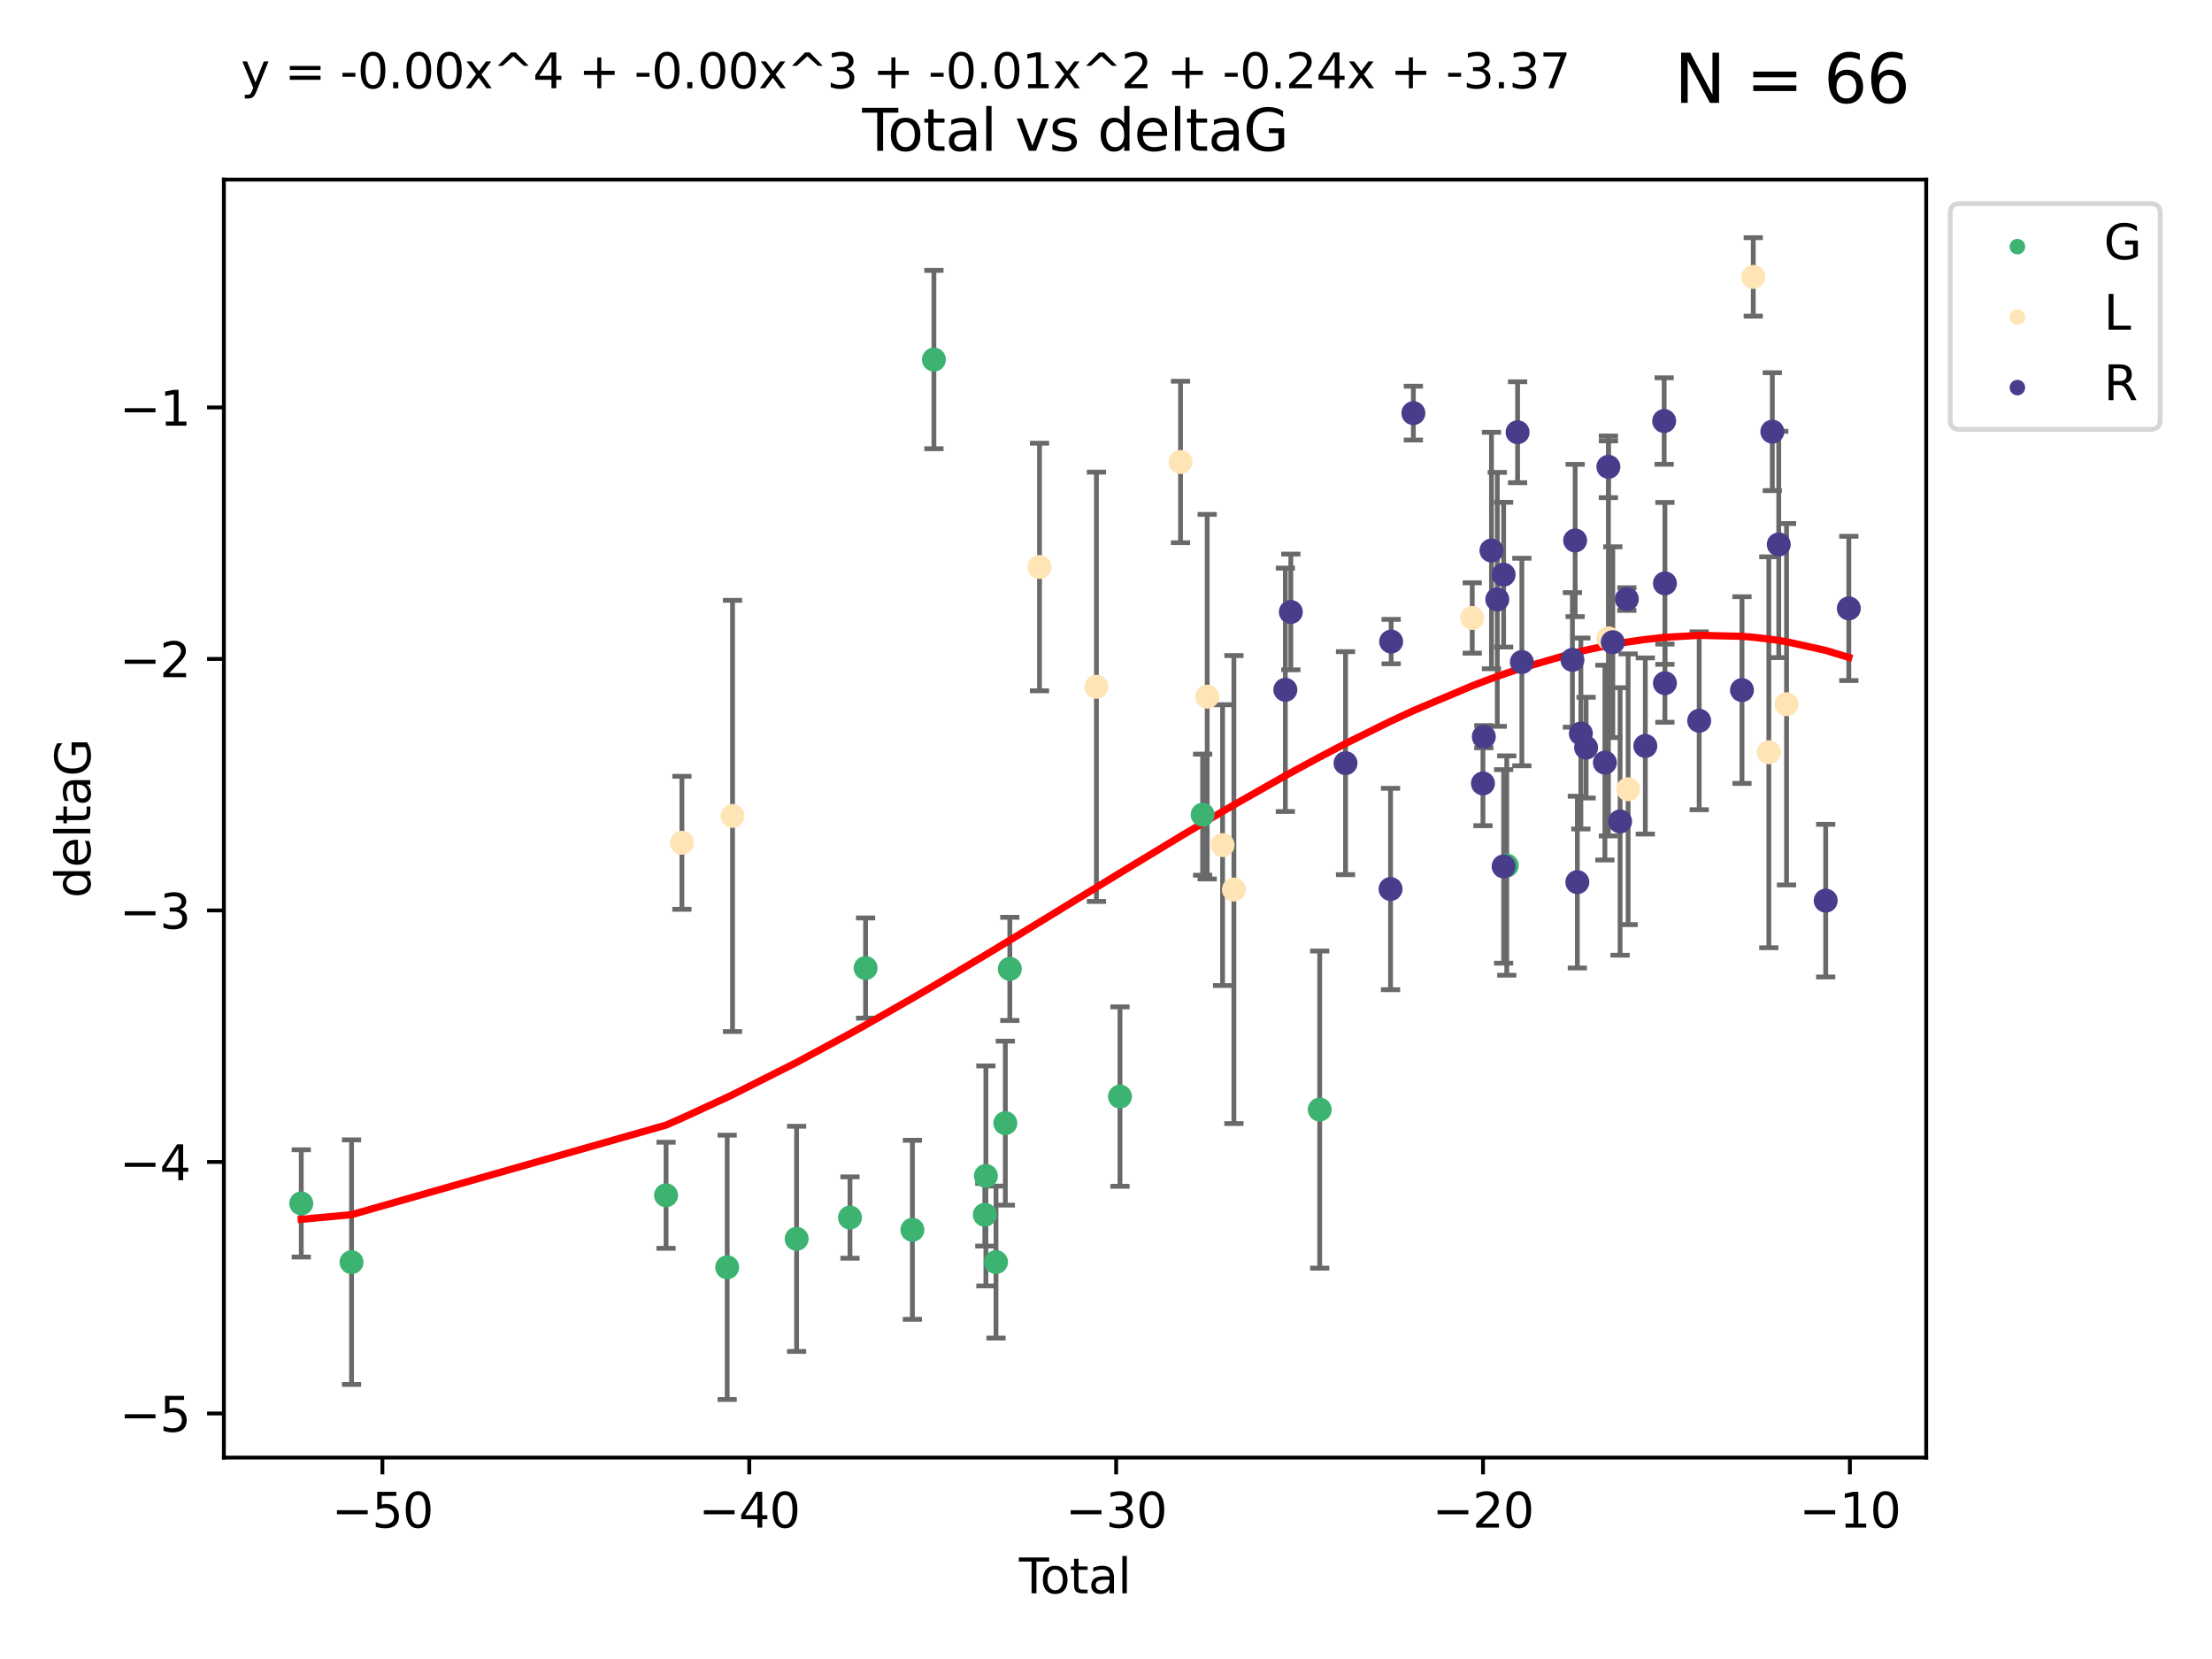 <?xml version="1.0" encoding="utf-8" standalone="no"?>
<!DOCTYPE svg PUBLIC "-//W3C//DTD SVG 1.1//EN"
  "http://www.w3.org/Graphics/SVG/1.1/DTD/svg11.dtd">
<svg xmlns:xlink="http://www.w3.org/1999/xlink" width="460.8pt" height="345.6pt" viewBox="0 0 460.8 345.6" xmlns="http://www.w3.org/2000/svg" version="1.1">
 <defs>
  <style type="text/css">*{stroke-linejoin: round; stroke-linecap: butt}</style>
 </defs>
 <g id="figure_1">
  <g id="patch_1">
   <path d="M 0 345.6 
L 460.8 345.6 
L 460.8 0 
L 0 0 
z
" style="fill: #ffffff"/>
  </g>
  <g id="axes_1">
   <g id="patch_2">
    <path d="M 46.64 303.64 
L 401.26 303.64 
L 401.26 37.411 
L 46.64 37.411 
z
" style="fill: #ffffff"/>
   </g>
   <g id="PathCollection_1">
    <defs>
     <path id="m5caa7f033c" d="M 0 1.118 
C 0.297 1.118 0.581 1 0.791 0.791 
C 1 0.581 1.118 0.297 1.118 0 
C 1.118 -0.297 1 -0.581 0.791 -0.791 
C 0.581 -1 0.297 -1.118 0 -1.118 
C -0.297 -1.118 -0.581 -1 -0.791 -0.791 
C -1 -0.581 -1.118 -0.297 -1.118 0 
C -1.118 0.297 -1 0.581 -0.791 0.791 
C -0.581 1 -0.297 1.118 0 1.118 
z
" style="stroke: #3cb371"/>
    </defs>
    <g clip-path="url(#pfd2dea5155)">
     <use xlink:href="#m5caa7f033c" x="62.759" y="250.694" style="fill: #3cb371; stroke: #3cb371"/>
     <use xlink:href="#m5caa7f033c" x="73.229" y="262.93" style="fill: #3cb371; stroke: #3cb371"/>
     <use xlink:href="#m5caa7f033c" x="138.751" y="248.997" style="fill: #3cb371; stroke: #3cb371"/>
     <use xlink:href="#m5caa7f033c" x="151.488" y="264.006" style="fill: #3cb371; stroke: #3cb371"/>
     <use xlink:href="#m5caa7f033c" x="165.949" y="258.074" style="fill: #3cb371; stroke: #3cb371"/>
     <use xlink:href="#m5caa7f033c" x="177.068" y="253.637" style="fill: #3cb371; stroke: #3cb371"/>
     <use xlink:href="#m5caa7f033c" x="180.319" y="201.658" style="fill: #3cb371; stroke: #3cb371"/>
     <use xlink:href="#m5caa7f033c" x="190.072" y="256.189" style="fill: #3cb371; stroke: #3cb371"/>
     <use xlink:href="#m5caa7f033c" x="194.551" y="74.901" style="fill: #3cb371; stroke: #3cb371"/>
     <use xlink:href="#m5caa7f033c" x="205.158" y="253.055" style="fill: #3cb371; stroke: #3cb371"/>
     <use xlink:href="#m5caa7f033c" x="205.379" y="244.969" style="fill: #3cb371; stroke: #3cb371"/>
     <use xlink:href="#m5caa7f033c" x="207.486" y="262.915" style="fill: #3cb371; stroke: #3cb371"/>
     <use xlink:href="#m5caa7f033c" x="209.431" y="233.968" style="fill: #3cb371; stroke: #3cb371"/>
     <use xlink:href="#m5caa7f033c" x="210.366" y="201.836" style="fill: #3cb371; stroke: #3cb371"/>
     <use xlink:href="#m5caa7f033c" x="233.313" y="228.439" style="fill: #3cb371; stroke: #3cb371"/>
     <use xlink:href="#m5caa7f033c" x="250.533" y="169.713" style="fill: #3cb371; stroke: #3cb371"/>
     <use xlink:href="#m5caa7f033c" x="274.921" y="231.145" style="fill: #3cb371; stroke: #3cb371"/>
     <use xlink:href="#m5caa7f033c" x="313.885" y="180.303" style="fill: #3cb371; stroke: #3cb371"/>
    </g>
   </g>
   <g id="PathCollection_2">
    <defs>
     <path id="m6276b80536" d="M 0 1.118 
C 0.297 1.118 0.581 1 0.791 0.791 
C 1 0.581 1.118 0.297 1.118 0 
C 1.118 -0.297 1 -0.581 0.791 -0.791 
C 0.581 -1 0.297 -1.118 0 -1.118 
C -0.297 -1.118 -0.581 -1 -0.791 -0.791 
C -1 -0.581 -1.118 -0.297 -1.118 0 
C -1.118 0.297 -1 0.581 -0.791 0.791 
C -0.581 1 -0.297 1.118 0 1.118 
z
" style="stroke: #ffe4b5"/>
    </defs>
    <g clip-path="url(#pfd2dea5155)">
     <use xlink:href="#m6276b80536" x="142.053" y="175.57" style="fill: #ffe4b5; stroke: #ffe4b5"/>
     <use xlink:href="#m6276b80536" x="152.601" y="169.975" style="fill: #ffe4b5; stroke: #ffe4b5"/>
     <use xlink:href="#m6276b80536" x="216.547" y="118.114" style="fill: #ffe4b5; stroke: #ffe4b5"/>
     <use xlink:href="#m6276b80536" x="228.408" y="143.071" style="fill: #ffe4b5; stroke: #ffe4b5"/>
     <use xlink:href="#m6276b80536" x="245.926" y="96.238" style="fill: #ffe4b5; stroke: #ffe4b5"/>
     <use xlink:href="#m6276b80536" x="251.481" y="145.132" style="fill: #ffe4b5; stroke: #ffe4b5"/>
     <use xlink:href="#m6276b80536" x="254.685" y="176.053" style="fill: #ffe4b5; stroke: #ffe4b5"/>
     <use xlink:href="#m6276b80536" x="257.046" y="185.314" style="fill: #ffe4b5; stroke: #ffe4b5"/>
     <use xlink:href="#m6276b80536" x="306.694" y="128.736" style="fill: #ffe4b5; stroke: #ffe4b5"/>
     <use xlink:href="#m6276b80536" x="335.064" y="132.989" style="fill: #ffe4b5; stroke: #ffe4b5"/>
     <use xlink:href="#m6276b80536" x="339.169" y="164.417" style="fill: #ffe4b5; stroke: #ffe4b5"/>
     <use xlink:href="#m6276b80536" x="365.235" y="57.685" style="fill: #ffe4b5; stroke: #ffe4b5"/>
     <use xlink:href="#m6276b80536" x="368.479" y="156.709" style="fill: #ffe4b5; stroke: #ffe4b5"/>
     <use xlink:href="#m6276b80536" x="372.171" y="146.704" style="fill: #ffe4b5; stroke: #ffe4b5"/>
    </g>
   </g>
   <g id="PathCollection_3">
    <defs>
     <path id="m878304f8cf" d="M 0 1.118 
C 0.297 1.118 0.581 1 0.791 0.791 
C 1 0.581 1.118 0.297 1.118 0 
C 1.118 -0.297 1 -0.581 0.791 -0.791 
C 0.581 -1 0.297 -1.118 0 -1.118 
C -0.297 -1.118 -0.581 -1 -0.791 -0.791 
C -1 -0.581 -1.118 -0.297 -1.118 0 
C -1.118 0.297 -1 0.581 -0.791 0.791 
C -0.581 1 -0.297 1.118 0 1.118 
z
" style="stroke: #483d8b"/>
    </defs>
    <g clip-path="url(#pfd2dea5155)">
     <use xlink:href="#m878304f8cf" x="267.762" y="143.699" style="fill: #483d8b; stroke: #483d8b"/>
     <use xlink:href="#m878304f8cf" x="268.902" y="127.483" style="fill: #483d8b; stroke: #483d8b"/>
     <use xlink:href="#m878304f8cf" x="280.299" y="158.979" style="fill: #483d8b; stroke: #483d8b"/>
     <use xlink:href="#m878304f8cf" x="289.677" y="185.193" style="fill: #483d8b; stroke: #483d8b"/>
     <use xlink:href="#m878304f8cf" x="289.803" y="133.656" style="fill: #483d8b; stroke: #483d8b"/>
     <use xlink:href="#m878304f8cf" x="294.431" y="86.058" style="fill: #483d8b; stroke: #483d8b"/>
     <use xlink:href="#m878304f8cf" x="308.924" y="163.201" style="fill: #483d8b; stroke: #483d8b"/>
     <use xlink:href="#m878304f8cf" x="309.106" y="153.462" style="fill: #483d8b; stroke: #483d8b"/>
     <use xlink:href="#m878304f8cf" x="310.7" y="114.683" style="fill: #483d8b; stroke: #483d8b"/>
     <use xlink:href="#m878304f8cf" x="311.914" y="124.86" style="fill: #483d8b; stroke: #483d8b"/>
     <use xlink:href="#m878304f8cf" x="313.232" y="119.716" style="fill: #483d8b; stroke: #483d8b"/>
     <use xlink:href="#m878304f8cf" x="313.234" y="180.487" style="fill: #483d8b; stroke: #483d8b"/>
     <use xlink:href="#m878304f8cf" x="316.142" y="90.044" style="fill: #483d8b; stroke: #483d8b"/>
     <use xlink:href="#m878304f8cf" x="317.033" y="137.913" style="fill: #483d8b; stroke: #483d8b"/>
     <use xlink:href="#m878304f8cf" x="327.563" y="137.465" style="fill: #483d8b; stroke: #483d8b"/>
     <use xlink:href="#m878304f8cf" x="328.133" y="112.59" style="fill: #483d8b; stroke: #483d8b"/>
     <use xlink:href="#m878304f8cf" x="328.59" y="183.764" style="fill: #483d8b; stroke: #483d8b"/>
     <use xlink:href="#m878304f8cf" x="329.324" y="152.804" style="fill: #483d8b; stroke: #483d8b"/>
     <use xlink:href="#m878304f8cf" x="330.41" y="155.744" style="fill: #483d8b; stroke: #483d8b"/>
     <use xlink:href="#m878304f8cf" x="334.329" y="158.866" style="fill: #483d8b; stroke: #483d8b"/>
     <use xlink:href="#m878304f8cf" x="335.056" y="97.249" style="fill: #483d8b; stroke: #483d8b"/>
     <use xlink:href="#m878304f8cf" x="335.973" y="133.784" style="fill: #483d8b; stroke: #483d8b"/>
     <use xlink:href="#m878304f8cf" x="337.495" y="171.123" style="fill: #483d8b; stroke: #483d8b"/>
     <use xlink:href="#m878304f8cf" x="338.902" y="124.794" style="fill: #483d8b; stroke: #483d8b"/>
     <use xlink:href="#m878304f8cf" x="342.752" y="155.401" style="fill: #483d8b; stroke: #483d8b"/>
     <use xlink:href="#m878304f8cf" x="346.676" y="87.707" style="fill: #483d8b; stroke: #483d8b"/>
     <use xlink:href="#m878304f8cf" x="346.831" y="142.319" style="fill: #483d8b; stroke: #483d8b"/>
     <use xlink:href="#m878304f8cf" x="346.832" y="121.532" style="fill: #483d8b; stroke: #483d8b"/>
     <use xlink:href="#m878304f8cf" x="353.973" y="150.149" style="fill: #483d8b; stroke: #483d8b"/>
     <use xlink:href="#m878304f8cf" x="362.888" y="143.755" style="fill: #483d8b; stroke: #483d8b"/>
     <use xlink:href="#m878304f8cf" x="369.207" y="89.923" style="fill: #483d8b; stroke: #483d8b"/>
     <use xlink:href="#m878304f8cf" x="370.548" y="113.422" style="fill: #483d8b; stroke: #483d8b"/>
     <use xlink:href="#m878304f8cf" x="380.327" y="187.62" style="fill: #483d8b; stroke: #483d8b"/>
     <use xlink:href="#m878304f8cf" x="385.141" y="126.741" style="fill: #483d8b; stroke: #483d8b"/>
    </g>
   </g>
   <g id="matplotlib.axis_1">
    <g id="xtick_1">
     <g id="line2d_1">
      <defs>
       <path id="mab4807052b" d="M 0 0 
L 0 3.5 
" style="stroke: #000000; stroke-width: 0.8"/>
      </defs>
      <g>
       <use xlink:href="#mab4807052b" x="79.661" y="303.64" style="stroke: #000000; stroke-width: 0.8"/>
      </g>
     </g>
     <g id="text_1">
      <!-- −50 -->
      <g transform="translate(69.108 318.238)scale(0.1 -0.1)">
       <defs>
        <path id="DejaVuSans-2212" d="M 678 2272 
L 4684 2272 
L 4684 1741 
L 678 1741 
L 678 2272 
z
" transform="scale(0.016)"/>
        <path id="DejaVuSans-35" d="M 691 4666 
L 3169 4666 
L 3169 4134 
L 1269 4134 
L 1269 2991 
Q 1406 3038 1543 3061 
Q 1681 3084 1819 3084 
Q 2600 3084 3056 2656 
Q 3513 2228 3513 1497 
Q 3513 744 3044 326 
Q 2575 -91 1722 -91 
Q 1428 -91 1123 -41 
Q 819 9 494 109 
L 494 744 
Q 775 591 1075 516 
Q 1375 441 1709 441 
Q 2250 441 2565 725 
Q 2881 1009 2881 1497 
Q 2881 1984 2565 2268 
Q 2250 2553 1709 2553 
Q 1456 2553 1204 2497 
Q 953 2441 691 2322 
L 691 4666 
z
" transform="scale(0.016)"/>
        <path id="DejaVuSans-30" d="M 2034 4250 
Q 1547 4250 1301 3770 
Q 1056 3291 1056 2328 
Q 1056 1369 1301 889 
Q 1547 409 2034 409 
Q 2525 409 2770 889 
Q 3016 1369 3016 2328 
Q 3016 3291 2770 3770 
Q 2525 4250 2034 4250 
z
M 2034 4750 
Q 2819 4750 3233 4129 
Q 3647 3509 3647 2328 
Q 3647 1150 3233 529 
Q 2819 -91 2034 -91 
Q 1250 -91 836 529 
Q 422 1150 422 2328 
Q 422 3509 836 4129 
Q 1250 4750 2034 4750 
z
" transform="scale(0.016)"/>
       </defs>
       <use xlink:href="#DejaVuSans-2212"/>
       <use xlink:href="#DejaVuSans-35" x="83.789"/>
       <use xlink:href="#DejaVuSans-30" x="147.412"/>
      </g>
     </g>
    </g>
    <g id="xtick_2">
     <g id="line2d_2">
      <g>
       <use xlink:href="#mab4807052b" x="156.087" y="303.64" style="stroke: #000000; stroke-width: 0.8"/>
      </g>
     </g>
     <g id="text_2">
      <!-- −40 -->
      <g transform="translate(145.535 318.238)scale(0.1 -0.1)">
       <defs>
        <path id="DejaVuSans-34" d="M 2419 4116 
L 825 1625 
L 2419 1625 
L 2419 4116 
z
M 2253 4666 
L 3047 4666 
L 3047 1625 
L 3713 1625 
L 3713 1100 
L 3047 1100 
L 3047 0 
L 2419 0 
L 2419 1100 
L 313 1100 
L 313 1709 
L 2253 4666 
z
" transform="scale(0.016)"/>
       </defs>
       <use xlink:href="#DejaVuSans-2212"/>
       <use xlink:href="#DejaVuSans-34" x="83.789"/>
       <use xlink:href="#DejaVuSans-30" x="147.412"/>
      </g>
     </g>
    </g>
    <g id="xtick_3">
     <g id="line2d_3">
      <g>
       <use xlink:href="#mab4807052b" x="232.514" y="303.64" style="stroke: #000000; stroke-width: 0.8"/>
      </g>
     </g>
     <g id="text_3">
      <!-- −30 -->
      <g transform="translate(221.962 318.238)scale(0.1 -0.1)">
       <defs>
        <path id="DejaVuSans-33" d="M 2597 2516 
Q 3050 2419 3304 2112 
Q 3559 1806 3559 1356 
Q 3559 666 3084 287 
Q 2609 -91 1734 -91 
Q 1441 -91 1130 -33 
Q 819 25 488 141 
L 488 750 
Q 750 597 1062 519 
Q 1375 441 1716 441 
Q 2309 441 2620 675 
Q 2931 909 2931 1356 
Q 2931 1769 2642 2001 
Q 2353 2234 1838 2234 
L 1294 2234 
L 1294 2753 
L 1863 2753 
Q 2328 2753 2575 2939 
Q 2822 3125 2822 3475 
Q 2822 3834 2567 4026 
Q 2313 4219 1838 4219 
Q 1578 4219 1281 4162 
Q 984 4106 628 3988 
L 628 4550 
Q 988 4650 1302 4700 
Q 1616 4750 1894 4750 
Q 2613 4750 3031 4423 
Q 3450 4097 3450 3541 
Q 3450 3153 3228 2886 
Q 3006 2619 2597 2516 
z
" transform="scale(0.016)"/>
       </defs>
       <use xlink:href="#DejaVuSans-2212"/>
       <use xlink:href="#DejaVuSans-33" x="83.789"/>
       <use xlink:href="#DejaVuSans-30" x="147.412"/>
      </g>
     </g>
    </g>
    <g id="xtick_4">
     <g id="line2d_4">
      <g>
       <use xlink:href="#mab4807052b" x="308.941" y="303.64" style="stroke: #000000; stroke-width: 0.8"/>
      </g>
     </g>
     <g id="text_4">
      <!-- −20 -->
      <g transform="translate(298.388 318.238)scale(0.1 -0.1)">
       <defs>
        <path id="DejaVuSans-32" d="M 1228 531 
L 3431 531 
L 3431 0 
L 469 0 
L 469 531 
Q 828 903 1448 1529 
Q 2069 2156 2228 2338 
Q 2531 2678 2651 2914 
Q 2772 3150 2772 3378 
Q 2772 3750 2511 3984 
Q 2250 4219 1831 4219 
Q 1534 4219 1204 4116 
Q 875 4013 500 3803 
L 500 4441 
Q 881 4594 1212 4672 
Q 1544 4750 1819 4750 
Q 2544 4750 2975 4387 
Q 3406 4025 3406 3419 
Q 3406 3131 3298 2873 
Q 3191 2616 2906 2266 
Q 2828 2175 2409 1742 
Q 1991 1309 1228 531 
z
" transform="scale(0.016)"/>
       </defs>
       <use xlink:href="#DejaVuSans-2212"/>
       <use xlink:href="#DejaVuSans-32" x="83.789"/>
       <use xlink:href="#DejaVuSans-30" x="147.412"/>
      </g>
     </g>
    </g>
    <g id="xtick_5">
     <g id="line2d_5">
      <g>
       <use xlink:href="#mab4807052b" x="385.367" y="303.64" style="stroke: #000000; stroke-width: 0.8"/>
      </g>
     </g>
     <g id="text_5">
      <!-- −10 -->
      <g transform="translate(374.815 318.238)scale(0.1 -0.1)">
       <defs>
        <path id="DejaVuSans-31" d="M 794 531 
L 1825 531 
L 1825 4091 
L 703 3866 
L 703 4441 
L 1819 4666 
L 2450 4666 
L 2450 531 
L 3481 531 
L 3481 0 
L 794 0 
L 794 531 
z
" transform="scale(0.016)"/>
       </defs>
       <use xlink:href="#DejaVuSans-2212"/>
       <use xlink:href="#DejaVuSans-31" x="83.789"/>
       <use xlink:href="#DejaVuSans-30" x="147.412"/>
      </g>
     </g>
    </g>
    <g id="text_6">
     <!-- Total -->
     <g transform="translate(212.273 331.917)scale(0.1 -0.1)">
      <defs>
       <path id="DejaVuSans-54" d="M -19 4666 
L 3928 4666 
L 3928 4134 
L 2272 4134 
L 2272 0 
L 1638 0 
L 1638 4134 
L -19 4134 
L -19 4666 
z
" transform="scale(0.016)"/>
       <path id="DejaVuSans-6f" d="M 1959 3097 
Q 1497 3097 1228 2736 
Q 959 2375 959 1747 
Q 959 1119 1226 758 
Q 1494 397 1959 397 
Q 2419 397 2687 759 
Q 2956 1122 2956 1747 
Q 2956 2369 2687 2733 
Q 2419 3097 1959 3097 
z
M 1959 3584 
Q 2709 3584 3137 3096 
Q 3566 2609 3566 1747 
Q 3566 888 3137 398 
Q 2709 -91 1959 -91 
Q 1206 -91 779 398 
Q 353 888 353 1747 
Q 353 2609 779 3096 
Q 1206 3584 1959 3584 
z
" transform="scale(0.016)"/>
       <path id="DejaVuSans-74" d="M 1172 4494 
L 1172 3500 
L 2356 3500 
L 2356 3053 
L 1172 3053 
L 1172 1153 
Q 1172 725 1289 603 
Q 1406 481 1766 481 
L 2356 481 
L 2356 0 
L 1766 0 
Q 1100 0 847 248 
Q 594 497 594 1153 
L 594 3053 
L 172 3053 
L 172 3500 
L 594 3500 
L 594 4494 
L 1172 4494 
z
" transform="scale(0.016)"/>
       <path id="DejaVuSans-61" d="M 2194 1759 
Q 1497 1759 1228 1600 
Q 959 1441 959 1056 
Q 959 750 1161 570 
Q 1363 391 1709 391 
Q 2188 391 2477 730 
Q 2766 1069 2766 1631 
L 2766 1759 
L 2194 1759 
z
M 3341 1997 
L 3341 0 
L 2766 0 
L 2766 531 
Q 2569 213 2275 61 
Q 1981 -91 1556 -91 
Q 1019 -91 701 211 
Q 384 513 384 1019 
Q 384 1609 779 1909 
Q 1175 2209 1959 2209 
L 2766 2209 
L 2766 2266 
Q 2766 2663 2505 2880 
Q 2244 3097 1772 3097 
Q 1472 3097 1187 3025 
Q 903 2953 641 2809 
L 641 3341 
Q 956 3463 1253 3523 
Q 1550 3584 1831 3584 
Q 2591 3584 2966 3190 
Q 3341 2797 3341 1997 
z
" transform="scale(0.016)"/>
       <path id="DejaVuSans-6c" d="M 603 4863 
L 1178 4863 
L 1178 0 
L 603 0 
L 603 4863 
z
" transform="scale(0.016)"/>
      </defs>
      <use xlink:href="#DejaVuSans-54"/>
      <use xlink:href="#DejaVuSans-6f" x="44.084"/>
      <use xlink:href="#DejaVuSans-74" x="105.266"/>
      <use xlink:href="#DejaVuSans-61" x="144.475"/>
      <use xlink:href="#DejaVuSans-6c" x="205.754"/>
     </g>
    </g>
   </g>
   <g id="matplotlib.axis_2">
    <g id="ytick_1">
     <g id="line2d_6">
      <defs>
       <path id="m527dc06897" d="M 0 0 
L -3.5 0 
" style="stroke: #000000; stroke-width: 0.8"/>
      </defs>
      <g>
       <use xlink:href="#m527dc06897" x="46.64" y="294.452" style="stroke: #000000; stroke-width: 0.8"/>
      </g>
     </g>
     <g id="text_7">
      <!-- −5 -->
      <g transform="translate(24.898 298.251)scale(0.1 -0.1)">
       <use xlink:href="#DejaVuSans-2212"/>
       <use xlink:href="#DejaVuSans-35" x="83.789"/>
      </g>
     </g>
    </g>
    <g id="ytick_2">
     <g id="line2d_7">
      <g>
       <use xlink:href="#m527dc06897" x="46.64" y="242.057" style="stroke: #000000; stroke-width: 0.8"/>
      </g>
     </g>
     <g id="text_8">
      <!-- −4 -->
      <g transform="translate(24.898 245.857)scale(0.1 -0.1)">
       <use xlink:href="#DejaVuSans-2212"/>
       <use xlink:href="#DejaVuSans-34" x="83.789"/>
      </g>
     </g>
    </g>
    <g id="ytick_3">
     <g id="line2d_8">
      <g>
       <use xlink:href="#m527dc06897" x="46.64" y="189.663" style="stroke: #000000; stroke-width: 0.8"/>
      </g>
     </g>
     <g id="text_9">
      <!-- −3 -->
      <g transform="translate(24.898 193.462)scale(0.1 -0.1)">
       <use xlink:href="#DejaVuSans-2212"/>
       <use xlink:href="#DejaVuSans-33" x="83.789"/>
      </g>
     </g>
    </g>
    <g id="ytick_4">
     <g id="line2d_9">
      <g>
       <use xlink:href="#m527dc06897" x="46.64" y="137.269" style="stroke: #000000; stroke-width: 0.8"/>
      </g>
     </g>
     <g id="text_10">
      <!-- −2 -->
      <g transform="translate(24.898 141.068)scale(0.1 -0.1)">
       <use xlink:href="#DejaVuSans-2212"/>
       <use xlink:href="#DejaVuSans-32" x="83.789"/>
      </g>
     </g>
    </g>
    <g id="ytick_5">
     <g id="line2d_10">
      <g>
       <use xlink:href="#m527dc06897" x="46.64" y="84.875" style="stroke: #000000; stroke-width: 0.8"/>
      </g>
     </g>
     <g id="text_11">
      <!-- −1 -->
      <g transform="translate(24.898 88.674)scale(0.1 -0.1)">
       <use xlink:href="#DejaVuSans-2212"/>
       <use xlink:href="#DejaVuSans-31" x="83.789"/>
      </g>
     </g>
    </g>
    <g id="text_12">
     <!-- deltaG -->
     <g transform="translate(18.818 187.064)rotate(-90)scale(0.1 -0.1)">
      <defs>
       <path id="DejaVuSans-64" d="M 2906 2969 
L 2906 4863 
L 3481 4863 
L 3481 0 
L 2906 0 
L 2906 525 
Q 2725 213 2448 61 
Q 2172 -91 1784 -91 
Q 1150 -91 751 415 
Q 353 922 353 1747 
Q 353 2572 751 3078 
Q 1150 3584 1784 3584 
Q 2172 3584 2448 3432 
Q 2725 3281 2906 2969 
z
M 947 1747 
Q 947 1113 1208 752 
Q 1469 391 1925 391 
Q 2381 391 2643 752 
Q 2906 1113 2906 1747 
Q 2906 2381 2643 2742 
Q 2381 3103 1925 3103 
Q 1469 3103 1208 2742 
Q 947 2381 947 1747 
z
" transform="scale(0.016)"/>
       <path id="DejaVuSans-65" d="M 3597 1894 
L 3597 1613 
L 953 1613 
Q 991 1019 1311 708 
Q 1631 397 2203 397 
Q 2534 397 2845 478 
Q 3156 559 3463 722 
L 3463 178 
Q 3153 47 2828 -22 
Q 2503 -91 2169 -91 
Q 1331 -91 842 396 
Q 353 884 353 1716 
Q 353 2575 817 3079 
Q 1281 3584 2069 3584 
Q 2775 3584 3186 3129 
Q 3597 2675 3597 1894 
z
M 3022 2063 
Q 3016 2534 2758 2815 
Q 2500 3097 2075 3097 
Q 1594 3097 1305 2825 
Q 1016 2553 972 2059 
L 3022 2063 
z
" transform="scale(0.016)"/>
       <path id="DejaVuSans-47" d="M 3809 666 
L 3809 1919 
L 2778 1919 
L 2778 2438 
L 4434 2438 
L 4434 434 
Q 4069 175 3628 42 
Q 3188 -91 2688 -91 
Q 1594 -91 976 548 
Q 359 1188 359 2328 
Q 359 3472 976 4111 
Q 1594 4750 2688 4750 
Q 3144 4750 3555 4637 
Q 3966 4525 4313 4306 
L 4313 3634 
Q 3963 3931 3569 4081 
Q 3175 4231 2741 4231 
Q 1884 4231 1454 3753 
Q 1025 3275 1025 2328 
Q 1025 1384 1454 906 
Q 1884 428 2741 428 
Q 3075 428 3337 486 
Q 3600 544 3809 666 
z
" transform="scale(0.016)"/>
      </defs>
      <use xlink:href="#DejaVuSans-64"/>
      <use xlink:href="#DejaVuSans-65" x="63.477"/>
      <use xlink:href="#DejaVuSans-6c" x="125"/>
      <use xlink:href="#DejaVuSans-74" x="152.783"/>
      <use xlink:href="#DejaVuSans-61" x="191.992"/>
      <use xlink:href="#DejaVuSans-47" x="253.271"/>
     </g>
    </g>
   </g>
   <g id="LineCollection_1">
    <path d="M 62.759 261.865 
L 62.759 239.523 
" clip-path="url(#pfd2dea5155)" style="fill: none; stroke: #696969"/>
    <path d="M 73.229 288.405 
L 73.229 237.455 
" clip-path="url(#pfd2dea5155)" style="fill: none; stroke: #696969"/>
    <path d="M 138.751 260.044 
L 138.751 237.949 
" clip-path="url(#pfd2dea5155)" style="fill: none; stroke: #696969"/>
    <path d="M 151.488 291.539 
L 151.488 236.473 
" clip-path="url(#pfd2dea5155)" style="fill: none; stroke: #696969"/>
    <path d="M 165.949 281.527 
L 165.949 234.621 
" clip-path="url(#pfd2dea5155)" style="fill: none; stroke: #696969"/>
    <path d="M 177.068 262.109 
L 177.068 245.165 
" clip-path="url(#pfd2dea5155)" style="fill: none; stroke: #696969"/>
    <path d="M 180.319 212.091 
L 180.319 191.226 
" clip-path="url(#pfd2dea5155)" style="fill: none; stroke: #696969"/>
    <path d="M 190.072 274.839 
L 190.072 237.54 
" clip-path="url(#pfd2dea5155)" style="fill: none; stroke: #696969"/>
    <path d="M 194.551 93.475 
L 194.551 56.326 
" clip-path="url(#pfd2dea5155)" style="fill: none; stroke: #696969"/>
    <path d="M 205.158 259.579 
L 205.158 246.532 
" clip-path="url(#pfd2dea5155)" style="fill: none; stroke: #696969"/>
    <path d="M 205.379 267.888 
L 205.379 222.051 
" clip-path="url(#pfd2dea5155)" style="fill: none; stroke: #696969"/>
    <path d="M 207.486 278.743 
L 207.486 247.087 
" clip-path="url(#pfd2dea5155)" style="fill: none; stroke: #696969"/>
    <path d="M 209.431 251.046 
L 209.431 216.89 
" clip-path="url(#pfd2dea5155)" style="fill: none; stroke: #696969"/>
    <path d="M 210.366 212.583 
L 210.366 191.089 
" clip-path="url(#pfd2dea5155)" style="fill: none; stroke: #696969"/>
    <path d="M 233.313 247.124 
L 233.313 209.753 
" clip-path="url(#pfd2dea5155)" style="fill: none; stroke: #696969"/>
    <path d="M 250.533 182.324 
L 250.533 157.102 
" clip-path="url(#pfd2dea5155)" style="fill: none; stroke: #696969"/>
    <path d="M 274.921 264.181 
L 274.921 198.11 
" clip-path="url(#pfd2dea5155)" style="fill: none; stroke: #696969"/>
    <path d="M 313.885 203.148 
L 313.885 157.457 
" clip-path="url(#pfd2dea5155)" style="fill: none; stroke: #696969"/>
   </g>
   <g id="line2d_11">
    <defs>
     <path id="meae2da5f35" d="M 2 0 
L -2 -0 
" style="stroke: #696969"/>
    </defs>
    <g clip-path="url(#pfd2dea5155)">
     <use xlink:href="#meae2da5f35" x="62.759" y="261.865" style="fill: #696969; stroke: #696969"/>
     <use xlink:href="#meae2da5f35" x="73.229" y="288.405" style="fill: #696969; stroke: #696969"/>
     <use xlink:href="#meae2da5f35" x="138.751" y="260.044" style="fill: #696969; stroke: #696969"/>
     <use xlink:href="#meae2da5f35" x="151.488" y="291.539" style="fill: #696969; stroke: #696969"/>
     <use xlink:href="#meae2da5f35" x="165.949" y="281.527" style="fill: #696969; stroke: #696969"/>
     <use xlink:href="#meae2da5f35" x="177.068" y="262.109" style="fill: #696969; stroke: #696969"/>
     <use xlink:href="#meae2da5f35" x="180.319" y="212.091" style="fill: #696969; stroke: #696969"/>
     <use xlink:href="#meae2da5f35" x="190.072" y="274.839" style="fill: #696969; stroke: #696969"/>
     <use xlink:href="#meae2da5f35" x="194.551" y="93.475" style="fill: #696969; stroke: #696969"/>
     <use xlink:href="#meae2da5f35" x="205.158" y="259.579" style="fill: #696969; stroke: #696969"/>
     <use xlink:href="#meae2da5f35" x="205.379" y="267.888" style="fill: #696969; stroke: #696969"/>
     <use xlink:href="#meae2da5f35" x="207.486" y="278.743" style="fill: #696969; stroke: #696969"/>
     <use xlink:href="#meae2da5f35" x="209.431" y="251.046" style="fill: #696969; stroke: #696969"/>
     <use xlink:href="#meae2da5f35" x="210.366" y="212.583" style="fill: #696969; stroke: #696969"/>
     <use xlink:href="#meae2da5f35" x="233.313" y="247.124" style="fill: #696969; stroke: #696969"/>
     <use xlink:href="#meae2da5f35" x="250.533" y="182.324" style="fill: #696969; stroke: #696969"/>
     <use xlink:href="#meae2da5f35" x="274.921" y="264.181" style="fill: #696969; stroke: #696969"/>
     <use xlink:href="#meae2da5f35" x="313.885" y="203.148" style="fill: #696969; stroke: #696969"/>
    </g>
   </g>
   <g id="line2d_12">
    <g clip-path="url(#pfd2dea5155)">
     <use xlink:href="#meae2da5f35" x="62.759" y="239.523" style="fill: #696969; stroke: #696969"/>
     <use xlink:href="#meae2da5f35" x="73.229" y="237.455" style="fill: #696969; stroke: #696969"/>
     <use xlink:href="#meae2da5f35" x="138.751" y="237.949" style="fill: #696969; stroke: #696969"/>
     <use xlink:href="#meae2da5f35" x="151.488" y="236.473" style="fill: #696969; stroke: #696969"/>
     <use xlink:href="#meae2da5f35" x="165.949" y="234.621" style="fill: #696969; stroke: #696969"/>
     <use xlink:href="#meae2da5f35" x="177.068" y="245.165" style="fill: #696969; stroke: #696969"/>
     <use xlink:href="#meae2da5f35" x="180.319" y="191.226" style="fill: #696969; stroke: #696969"/>
     <use xlink:href="#meae2da5f35" x="190.072" y="237.54" style="fill: #696969; stroke: #696969"/>
     <use xlink:href="#meae2da5f35" x="194.551" y="56.326" style="fill: #696969; stroke: #696969"/>
     <use xlink:href="#meae2da5f35" x="205.158" y="246.532" style="fill: #696969; stroke: #696969"/>
     <use xlink:href="#meae2da5f35" x="205.379" y="222.051" style="fill: #696969; stroke: #696969"/>
     <use xlink:href="#meae2da5f35" x="207.486" y="247.087" style="fill: #696969; stroke: #696969"/>
     <use xlink:href="#meae2da5f35" x="209.431" y="216.89" style="fill: #696969; stroke: #696969"/>
     <use xlink:href="#meae2da5f35" x="210.366" y="191.089" style="fill: #696969; stroke: #696969"/>
     <use xlink:href="#meae2da5f35" x="233.313" y="209.753" style="fill: #696969; stroke: #696969"/>
     <use xlink:href="#meae2da5f35" x="250.533" y="157.102" style="fill: #696969; stroke: #696969"/>
     <use xlink:href="#meae2da5f35" x="274.921" y="198.11" style="fill: #696969; stroke: #696969"/>
     <use xlink:href="#meae2da5f35" x="313.885" y="157.457" style="fill: #696969; stroke: #696969"/>
    </g>
   </g>
   <g id="LineCollection_2">
    <path d="M 142.053 189.421 
L 142.053 161.719 
" clip-path="url(#pfd2dea5155)" style="fill: none; stroke: #696969"/>
    <path d="M 152.601 214.886 
L 152.601 125.064 
" clip-path="url(#pfd2dea5155)" style="fill: none; stroke: #696969"/>
    <path d="M 216.547 143.905 
L 216.547 92.324 
" clip-path="url(#pfd2dea5155)" style="fill: none; stroke: #696969"/>
    <path d="M 228.408 187.786 
L 228.408 98.355 
" clip-path="url(#pfd2dea5155)" style="fill: none; stroke: #696969"/>
    <path d="M 245.926 113.054 
L 245.926 79.421 
" clip-path="url(#pfd2dea5155)" style="fill: none; stroke: #696969"/>
    <path d="M 251.481 183.102 
L 251.481 107.161 
" clip-path="url(#pfd2dea5155)" style="fill: none; stroke: #696969"/>
    <path d="M 254.685 205.301 
L 254.685 146.805 
" clip-path="url(#pfd2dea5155)" style="fill: none; stroke: #696969"/>
    <path d="M 257.046 234.06 
L 257.046 136.568 
" clip-path="url(#pfd2dea5155)" style="fill: none; stroke: #696969"/>
    <path d="M 306.694 136.064 
L 306.694 121.407 
" clip-path="url(#pfd2dea5155)" style="fill: none; stroke: #696969"/>
    <path d="M 335.064 174.133 
L 335.064 91.846 
" clip-path="url(#pfd2dea5155)" style="fill: none; stroke: #696969"/>
    <path d="M 339.169 192.614 
L 339.169 136.221 
" clip-path="url(#pfd2dea5155)" style="fill: none; stroke: #696969"/>
    <path d="M 365.235 65.858 
L 365.235 49.513 
" clip-path="url(#pfd2dea5155)" style="fill: none; stroke: #696969"/>
    <path d="M 368.479 197.425 
L 368.479 115.993 
" clip-path="url(#pfd2dea5155)" style="fill: none; stroke: #696969"/>
    <path d="M 372.171 184.348 
L 372.171 109.06 
" clip-path="url(#pfd2dea5155)" style="fill: none; stroke: #696969"/>
   </g>
   <g id="line2d_13">
    <g clip-path="url(#pfd2dea5155)">
     <use xlink:href="#meae2da5f35" x="142.053" y="189.421" style="fill: #696969; stroke: #696969"/>
     <use xlink:href="#meae2da5f35" x="152.601" y="214.886" style="fill: #696969; stroke: #696969"/>
     <use xlink:href="#meae2da5f35" x="216.547" y="143.905" style="fill: #696969; stroke: #696969"/>
     <use xlink:href="#meae2da5f35" x="228.408" y="187.786" style="fill: #696969; stroke: #696969"/>
     <use xlink:href="#meae2da5f35" x="245.926" y="113.054" style="fill: #696969; stroke: #696969"/>
     <use xlink:href="#meae2da5f35" x="251.481" y="183.102" style="fill: #696969; stroke: #696969"/>
     <use xlink:href="#meae2da5f35" x="254.685" y="205.301" style="fill: #696969; stroke: #696969"/>
     <use xlink:href="#meae2da5f35" x="257.046" y="234.06" style="fill: #696969; stroke: #696969"/>
     <use xlink:href="#meae2da5f35" x="306.694" y="136.064" style="fill: #696969; stroke: #696969"/>
     <use xlink:href="#meae2da5f35" x="335.064" y="174.133" style="fill: #696969; stroke: #696969"/>
     <use xlink:href="#meae2da5f35" x="339.169" y="192.614" style="fill: #696969; stroke: #696969"/>
     <use xlink:href="#meae2da5f35" x="365.235" y="65.858" style="fill: #696969; stroke: #696969"/>
     <use xlink:href="#meae2da5f35" x="368.479" y="197.425" style="fill: #696969; stroke: #696969"/>
     <use xlink:href="#meae2da5f35" x="372.171" y="184.348" style="fill: #696969; stroke: #696969"/>
    </g>
   </g>
   <g id="line2d_14">
    <g clip-path="url(#pfd2dea5155)">
     <use xlink:href="#meae2da5f35" x="142.053" y="161.719" style="fill: #696969; stroke: #696969"/>
     <use xlink:href="#meae2da5f35" x="152.601" y="125.064" style="fill: #696969; stroke: #696969"/>
     <use xlink:href="#meae2da5f35" x="216.547" y="92.324" style="fill: #696969; stroke: #696969"/>
     <use xlink:href="#meae2da5f35" x="228.408" y="98.355" style="fill: #696969; stroke: #696969"/>
     <use xlink:href="#meae2da5f35" x="245.926" y="79.421" style="fill: #696969; stroke: #696969"/>
     <use xlink:href="#meae2da5f35" x="251.481" y="107.161" style="fill: #696969; stroke: #696969"/>
     <use xlink:href="#meae2da5f35" x="254.685" y="146.805" style="fill: #696969; stroke: #696969"/>
     <use xlink:href="#meae2da5f35" x="257.046" y="136.568" style="fill: #696969; stroke: #696969"/>
     <use xlink:href="#meae2da5f35" x="306.694" y="121.407" style="fill: #696969; stroke: #696969"/>
     <use xlink:href="#meae2da5f35" x="335.064" y="91.846" style="fill: #696969; stroke: #696969"/>
     <use xlink:href="#meae2da5f35" x="339.169" y="136.221" style="fill: #696969; stroke: #696969"/>
     <use xlink:href="#meae2da5f35" x="365.235" y="49.513" style="fill: #696969; stroke: #696969"/>
     <use xlink:href="#meae2da5f35" x="368.479" y="115.993" style="fill: #696969; stroke: #696969"/>
     <use xlink:href="#meae2da5f35" x="372.171" y="109.06" style="fill: #696969; stroke: #696969"/>
    </g>
   </g>
   <g id="LineCollection_3">
    <path d="M 267.762 169.051 
L 267.762 118.346 
" clip-path="url(#pfd2dea5155)" style="fill: none; stroke: #696969"/>
    <path d="M 268.902 139.54 
L 268.902 115.425 
" clip-path="url(#pfd2dea5155)" style="fill: none; stroke: #696969"/>
    <path d="M 280.299 182.207 
L 280.299 135.751 
" clip-path="url(#pfd2dea5155)" style="fill: none; stroke: #696969"/>
    <path d="M 289.677 206.167 
L 289.677 164.219 
" clip-path="url(#pfd2dea5155)" style="fill: none; stroke: #696969"/>
    <path d="M 289.803 138.283 
L 289.803 129.029 
" clip-path="url(#pfd2dea5155)" style="fill: none; stroke: #696969"/>
    <path d="M 294.431 91.664 
L 294.431 80.453 
" clip-path="url(#pfd2dea5155)" style="fill: none; stroke: #696969"/>
    <path d="M 308.924 172.007 
L 308.924 154.395 
" clip-path="url(#pfd2dea5155)" style="fill: none; stroke: #696969"/>
    <path d="M 309.106 155.776 
L 309.106 151.149 
" clip-path="url(#pfd2dea5155)" style="fill: none; stroke: #696969"/>
    <path d="M 310.7 139.317 
L 310.7 90.049 
" clip-path="url(#pfd2dea5155)" style="fill: none; stroke: #696969"/>
    <path d="M 311.914 151.309 
L 311.914 98.41 
" clip-path="url(#pfd2dea5155)" style="fill: none; stroke: #696969"/>
    <path d="M 313.232 134.791 
L 313.232 104.641 
" clip-path="url(#pfd2dea5155)" style="fill: none; stroke: #696969"/>
    <path d="M 313.234 200.647 
L 313.234 160.326 
" clip-path="url(#pfd2dea5155)" style="fill: none; stroke: #696969"/>
    <path d="M 316.142 100.554 
L 316.142 79.535 
" clip-path="url(#pfd2dea5155)" style="fill: none; stroke: #696969"/>
    <path d="M 317.033 159.531 
L 317.033 116.295 
" clip-path="url(#pfd2dea5155)" style="fill: none; stroke: #696969"/>
    <path d="M 327.563 151.479 
L 327.563 123.451 
" clip-path="url(#pfd2dea5155)" style="fill: none; stroke: #696969"/>
    <path d="M 328.133 128.453 
L 328.133 96.726 
" clip-path="url(#pfd2dea5155)" style="fill: none; stroke: #696969"/>
    <path d="M 328.59 201.654 
L 328.59 165.873 
" clip-path="url(#pfd2dea5155)" style="fill: none; stroke: #696969"/>
    <path d="M 329.324 172.686 
L 329.324 132.921 
" clip-path="url(#pfd2dea5155)" style="fill: none; stroke: #696969"/>
    <path d="M 330.41 166.237 
L 330.41 145.25 
" clip-path="url(#pfd2dea5155)" style="fill: none; stroke: #696969"/>
    <path d="M 334.329 179.151 
L 334.329 138.58 
" clip-path="url(#pfd2dea5155)" style="fill: none; stroke: #696969"/>
    <path d="M 335.056 103.664 
L 335.056 90.834 
" clip-path="url(#pfd2dea5155)" style="fill: none; stroke: #696969"/>
    <path d="M 335.973 153.659 
L 335.973 113.908 
" clip-path="url(#pfd2dea5155)" style="fill: none; stroke: #696969"/>
    <path d="M 337.495 198.983 
L 337.495 143.263 
" clip-path="url(#pfd2dea5155)" style="fill: none; stroke: #696969"/>
    <path d="M 338.902 127.156 
L 338.902 122.432 
" clip-path="url(#pfd2dea5155)" style="fill: none; stroke: #696969"/>
    <path d="M 342.752 173.75 
L 342.752 137.052 
" clip-path="url(#pfd2dea5155)" style="fill: none; stroke: #696969"/>
    <path d="M 346.676 96.711 
L 346.676 78.702 
" clip-path="url(#pfd2dea5155)" style="fill: none; stroke: #696969"/>
    <path d="M 346.831 150.464 
L 346.831 134.174 
" clip-path="url(#pfd2dea5155)" style="fill: none; stroke: #696969"/>
    <path d="M 346.832 138.393 
L 346.832 104.671 
" clip-path="url(#pfd2dea5155)" style="fill: none; stroke: #696969"/>
    <path d="M 353.973 168.678 
L 353.973 131.62 
" clip-path="url(#pfd2dea5155)" style="fill: none; stroke: #696969"/>
    <path d="M 362.888 163.199 
L 362.888 124.311 
" clip-path="url(#pfd2dea5155)" style="fill: none; stroke: #696969"/>
    <path d="M 369.207 102.201 
L 369.207 77.645 
" clip-path="url(#pfd2dea5155)" style="fill: none; stroke: #696969"/>
    <path d="M 370.548 136.996 
L 370.548 89.848 
" clip-path="url(#pfd2dea5155)" style="fill: none; stroke: #696969"/>
    <path d="M 380.327 203.521 
L 380.327 171.72 
" clip-path="url(#pfd2dea5155)" style="fill: none; stroke: #696969"/>
    <path d="M 385.141 141.77 
L 385.141 111.712 
" clip-path="url(#pfd2dea5155)" style="fill: none; stroke: #696969"/>
   </g>
   <g id="line2d_15">
    <g clip-path="url(#pfd2dea5155)">
     <use xlink:href="#meae2da5f35" x="267.762" y="169.051" style="fill: #696969; stroke: #696969"/>
     <use xlink:href="#meae2da5f35" x="268.902" y="139.54" style="fill: #696969; stroke: #696969"/>
     <use xlink:href="#meae2da5f35" x="280.299" y="182.207" style="fill: #696969; stroke: #696969"/>
     <use xlink:href="#meae2da5f35" x="289.677" y="206.167" style="fill: #696969; stroke: #696969"/>
     <use xlink:href="#meae2da5f35" x="289.803" y="138.283" style="fill: #696969; stroke: #696969"/>
     <use xlink:href="#meae2da5f35" x="294.431" y="91.664" style="fill: #696969; stroke: #696969"/>
     <use xlink:href="#meae2da5f35" x="308.924" y="172.007" style="fill: #696969; stroke: #696969"/>
     <use xlink:href="#meae2da5f35" x="309.106" y="155.776" style="fill: #696969; stroke: #696969"/>
     <use xlink:href="#meae2da5f35" x="310.7" y="139.317" style="fill: #696969; stroke: #696969"/>
     <use xlink:href="#meae2da5f35" x="311.914" y="151.309" style="fill: #696969; stroke: #696969"/>
     <use xlink:href="#meae2da5f35" x="313.232" y="134.791" style="fill: #696969; stroke: #696969"/>
     <use xlink:href="#meae2da5f35" x="313.234" y="200.647" style="fill: #696969; stroke: #696969"/>
     <use xlink:href="#meae2da5f35" x="316.142" y="100.554" style="fill: #696969; stroke: #696969"/>
     <use xlink:href="#meae2da5f35" x="317.033" y="159.531" style="fill: #696969; stroke: #696969"/>
     <use xlink:href="#meae2da5f35" x="327.563" y="151.479" style="fill: #696969; stroke: #696969"/>
     <use xlink:href="#meae2da5f35" x="328.133" y="128.453" style="fill: #696969; stroke: #696969"/>
     <use xlink:href="#meae2da5f35" x="328.59" y="201.654" style="fill: #696969; stroke: #696969"/>
     <use xlink:href="#meae2da5f35" x="329.324" y="172.686" style="fill: #696969; stroke: #696969"/>
     <use xlink:href="#meae2da5f35" x="330.41" y="166.237" style="fill: #696969; stroke: #696969"/>
     <use xlink:href="#meae2da5f35" x="334.329" y="179.151" style="fill: #696969; stroke: #696969"/>
     <use xlink:href="#meae2da5f35" x="335.056" y="103.664" style="fill: #696969; stroke: #696969"/>
     <use xlink:href="#meae2da5f35" x="335.973" y="153.659" style="fill: #696969; stroke: #696969"/>
     <use xlink:href="#meae2da5f35" x="337.495" y="198.983" style="fill: #696969; stroke: #696969"/>
     <use xlink:href="#meae2da5f35" x="338.902" y="127.156" style="fill: #696969; stroke: #696969"/>
     <use xlink:href="#meae2da5f35" x="342.752" y="173.75" style="fill: #696969; stroke: #696969"/>
     <use xlink:href="#meae2da5f35" x="346.676" y="96.711" style="fill: #696969; stroke: #696969"/>
     <use xlink:href="#meae2da5f35" x="346.831" y="150.464" style="fill: #696969; stroke: #696969"/>
     <use xlink:href="#meae2da5f35" x="346.832" y="138.393" style="fill: #696969; stroke: #696969"/>
     <use xlink:href="#meae2da5f35" x="353.973" y="168.678" style="fill: #696969; stroke: #696969"/>
     <use xlink:href="#meae2da5f35" x="362.888" y="163.199" style="fill: #696969; stroke: #696969"/>
     <use xlink:href="#meae2da5f35" x="369.207" y="102.201" style="fill: #696969; stroke: #696969"/>
     <use xlink:href="#meae2da5f35" x="370.548" y="136.996" style="fill: #696969; stroke: #696969"/>
     <use xlink:href="#meae2da5f35" x="380.327" y="203.521" style="fill: #696969; stroke: #696969"/>
     <use xlink:href="#meae2da5f35" x="385.141" y="141.77" style="fill: #696969; stroke: #696969"/>
    </g>
   </g>
   <g id="line2d_16">
    <g clip-path="url(#pfd2dea5155)">
     <use xlink:href="#meae2da5f35" x="267.762" y="118.346" style="fill: #696969; stroke: #696969"/>
     <use xlink:href="#meae2da5f35" x="268.902" y="115.425" style="fill: #696969; stroke: #696969"/>
     <use xlink:href="#meae2da5f35" x="280.299" y="135.751" style="fill: #696969; stroke: #696969"/>
     <use xlink:href="#meae2da5f35" x="289.677" y="164.219" style="fill: #696969; stroke: #696969"/>
     <use xlink:href="#meae2da5f35" x="289.803" y="129.029" style="fill: #696969; stroke: #696969"/>
     <use xlink:href="#meae2da5f35" x="294.431" y="80.453" style="fill: #696969; stroke: #696969"/>
     <use xlink:href="#meae2da5f35" x="308.924" y="154.395" style="fill: #696969; stroke: #696969"/>
     <use xlink:href="#meae2da5f35" x="309.106" y="151.149" style="fill: #696969; stroke: #696969"/>
     <use xlink:href="#meae2da5f35" x="310.7" y="90.049" style="fill: #696969; stroke: #696969"/>
     <use xlink:href="#meae2da5f35" x="311.914" y="98.41" style="fill: #696969; stroke: #696969"/>
     <use xlink:href="#meae2da5f35" x="313.232" y="104.641" style="fill: #696969; stroke: #696969"/>
     <use xlink:href="#meae2da5f35" x="313.234" y="160.326" style="fill: #696969; stroke: #696969"/>
     <use xlink:href="#meae2da5f35" x="316.142" y="79.535" style="fill: #696969; stroke: #696969"/>
     <use xlink:href="#meae2da5f35" x="317.033" y="116.295" style="fill: #696969; stroke: #696969"/>
     <use xlink:href="#meae2da5f35" x="327.563" y="123.451" style="fill: #696969; stroke: #696969"/>
     <use xlink:href="#meae2da5f35" x="328.133" y="96.726" style="fill: #696969; stroke: #696969"/>
     <use xlink:href="#meae2da5f35" x="328.59" y="165.873" style="fill: #696969; stroke: #696969"/>
     <use xlink:href="#meae2da5f35" x="329.324" y="132.921" style="fill: #696969; stroke: #696969"/>
     <use xlink:href="#meae2da5f35" x="330.41" y="145.25" style="fill: #696969; stroke: #696969"/>
     <use xlink:href="#meae2da5f35" x="334.329" y="138.58" style="fill: #696969; stroke: #696969"/>
     <use xlink:href="#meae2da5f35" x="335.056" y="90.834" style="fill: #696969; stroke: #696969"/>
     <use xlink:href="#meae2da5f35" x="335.973" y="113.908" style="fill: #696969; stroke: #696969"/>
     <use xlink:href="#meae2da5f35" x="337.495" y="143.263" style="fill: #696969; stroke: #696969"/>
     <use xlink:href="#meae2da5f35" x="338.902" y="122.432" style="fill: #696969; stroke: #696969"/>
     <use xlink:href="#meae2da5f35" x="342.752" y="137.052" style="fill: #696969; stroke: #696969"/>
     <use xlink:href="#meae2da5f35" x="346.676" y="78.702" style="fill: #696969; stroke: #696969"/>
     <use xlink:href="#meae2da5f35" x="346.831" y="134.174" style="fill: #696969; stroke: #696969"/>
     <use xlink:href="#meae2da5f35" x="346.832" y="104.671" style="fill: #696969; stroke: #696969"/>
     <use xlink:href="#meae2da5f35" x="353.973" y="131.62" style="fill: #696969; stroke: #696969"/>
     <use xlink:href="#meae2da5f35" x="362.888" y="124.311" style="fill: #696969; stroke: #696969"/>
     <use xlink:href="#meae2da5f35" x="369.207" y="77.645" style="fill: #696969; stroke: #696969"/>
     <use xlink:href="#meae2da5f35" x="370.548" y="89.848" style="fill: #696969; stroke: #696969"/>
     <use xlink:href="#meae2da5f35" x="380.327" y="171.72" style="fill: #696969; stroke: #696969"/>
     <use xlink:href="#meae2da5f35" x="385.141" y="111.712" style="fill: #696969; stroke: #696969"/>
    </g>
   </g>
   <g id="line2d_17">
    <path d="M 62.759 254.005 
L 73.229 253.038 
L 138.751 234.38 
L 142.053 232.934 
L 151.488 228.579 
L 152.601 228.044 
L 165.949 221.323 
L 177.068 215.331 
L 180.319 213.52 
L 190.072 207.951 
L 194.551 205.334 
L 205.158 199.018 
L 205.379 198.885 
L 207.486 197.614 
L 209.431 196.437 
L 210.366 195.869 
L 216.547 192.107 
L 228.408 184.852 
L 233.313 181.856 
L 245.926 174.228 
L 250.533 171.488 
L 251.481 170.928 
L 254.685 169.048 
L 257.046 167.674 
L 267.762 161.596 
L 268.902 160.967 
L 274.921 157.709 
L 280.299 154.898 
L 289.677 150.258 
L 289.803 150.198 
L 294.431 148.049 
L 306.694 142.869 
L 308.924 142.015 
L 309.106 141.947 
L 310.7 141.356 
L 311.914 140.916 
L 313.232 140.449 
L 313.234 140.449 
L 313.885 140.222 
L 316.142 139.457 
L 317.033 139.164 
L 327.563 136.116 
L 328.133 135.974 
L 328.59 135.862 
L 329.324 135.685 
L 330.41 135.43 
L 334.329 134.589 
L 335.056 134.447 
L 335.064 134.445 
L 335.973 134.273 
L 337.495 134 
L 338.902 133.765 
L 339.169 133.723 
L 342.752 133.209 
L 346.676 132.777 
L 346.831 132.763 
L 346.832 132.763 
L 353.973 132.355 
L 362.888 132.559 
L 365.235 132.752 
L 368.479 133.118 
L 369.207 133.217 
L 370.548 133.414 
L 372.171 133.68 
L 380.327 135.493 
L 385.141 136.95 
" clip-path="url(#pfd2dea5155)" style="fill: none; stroke: #ff0000; stroke-width: 1.5; stroke-linecap: square"/>
   </g>
   <g id="line2d_18">
    <defs>
     <path id="m2f9294a10d" d="M 0 2 
C 0.53 2 1.039 1.789 1.414 1.414 
C 1.789 1.039 2 0.53 2 0 
C 2 -0.53 1.789 -1.039 1.414 -1.414 
C 1.039 -1.789 0.53 -2 0 -2 
C -0.53 -2 -1.039 -1.789 -1.414 -1.414 
C -1.789 -1.039 -2 -0.53 -2 0 
C -2 0.53 -1.789 1.039 -1.414 1.414 
C -1.039 1.789 -0.53 2 0 2 
z
" style="stroke: #3cb371"/>
    </defs>
    <g clip-path="url(#pfd2dea5155)">
     <use xlink:href="#m2f9294a10d" x="62.759" y="250.694" style="fill: #3cb371; stroke: #3cb371"/>
     <use xlink:href="#m2f9294a10d" x="73.229" y="262.93" style="fill: #3cb371; stroke: #3cb371"/>
     <use xlink:href="#m2f9294a10d" x="138.751" y="248.997" style="fill: #3cb371; stroke: #3cb371"/>
     <use xlink:href="#m2f9294a10d" x="151.488" y="264.006" style="fill: #3cb371; stroke: #3cb371"/>
     <use xlink:href="#m2f9294a10d" x="165.949" y="258.074" style="fill: #3cb371; stroke: #3cb371"/>
     <use xlink:href="#m2f9294a10d" x="177.068" y="253.637" style="fill: #3cb371; stroke: #3cb371"/>
     <use xlink:href="#m2f9294a10d" x="180.319" y="201.658" style="fill: #3cb371; stroke: #3cb371"/>
     <use xlink:href="#m2f9294a10d" x="190.072" y="256.189" style="fill: #3cb371; stroke: #3cb371"/>
     <use xlink:href="#m2f9294a10d" x="194.551" y="74.901" style="fill: #3cb371; stroke: #3cb371"/>
     <use xlink:href="#m2f9294a10d" x="205.158" y="253.055" style="fill: #3cb371; stroke: #3cb371"/>
     <use xlink:href="#m2f9294a10d" x="205.379" y="244.969" style="fill: #3cb371; stroke: #3cb371"/>
     <use xlink:href="#m2f9294a10d" x="207.486" y="262.915" style="fill: #3cb371; stroke: #3cb371"/>
     <use xlink:href="#m2f9294a10d" x="209.431" y="233.968" style="fill: #3cb371; stroke: #3cb371"/>
     <use xlink:href="#m2f9294a10d" x="210.366" y="201.836" style="fill: #3cb371; stroke: #3cb371"/>
     <use xlink:href="#m2f9294a10d" x="233.313" y="228.439" style="fill: #3cb371; stroke: #3cb371"/>
     <use xlink:href="#m2f9294a10d" x="250.533" y="169.713" style="fill: #3cb371; stroke: #3cb371"/>
     <use xlink:href="#m2f9294a10d" x="274.921" y="231.145" style="fill: #3cb371; stroke: #3cb371"/>
     <use xlink:href="#m2f9294a10d" x="313.885" y="180.303" style="fill: #3cb371; stroke: #3cb371"/>
    </g>
   </g>
   <g id="line2d_19">
    <defs>
     <path id="mfd11428074" d="M 0 2 
C 0.53 2 1.039 1.789 1.414 1.414 
C 1.789 1.039 2 0.53 2 0 
C 2 -0.53 1.789 -1.039 1.414 -1.414 
C 1.039 -1.789 0.53 -2 0 -2 
C -0.53 -2 -1.039 -1.789 -1.414 -1.414 
C -1.789 -1.039 -2 -0.53 -2 0 
C -2 0.53 -1.789 1.039 -1.414 1.414 
C -1.039 1.789 -0.53 2 0 2 
z
" style="stroke: #ffe4b5"/>
    </defs>
    <g clip-path="url(#pfd2dea5155)">
     <use xlink:href="#mfd11428074" x="142.053" y="175.57" style="fill: #ffe4b5; stroke: #ffe4b5"/>
     <use xlink:href="#mfd11428074" x="152.601" y="169.975" style="fill: #ffe4b5; stroke: #ffe4b5"/>
     <use xlink:href="#mfd11428074" x="216.547" y="118.114" style="fill: #ffe4b5; stroke: #ffe4b5"/>
     <use xlink:href="#mfd11428074" x="228.408" y="143.071" style="fill: #ffe4b5; stroke: #ffe4b5"/>
     <use xlink:href="#mfd11428074" x="245.926" y="96.238" style="fill: #ffe4b5; stroke: #ffe4b5"/>
     <use xlink:href="#mfd11428074" x="251.481" y="145.132" style="fill: #ffe4b5; stroke: #ffe4b5"/>
     <use xlink:href="#mfd11428074" x="254.685" y="176.053" style="fill: #ffe4b5; stroke: #ffe4b5"/>
     <use xlink:href="#mfd11428074" x="257.046" y="185.314" style="fill: #ffe4b5; stroke: #ffe4b5"/>
     <use xlink:href="#mfd11428074" x="306.694" y="128.736" style="fill: #ffe4b5; stroke: #ffe4b5"/>
     <use xlink:href="#mfd11428074" x="335.064" y="132.989" style="fill: #ffe4b5; stroke: #ffe4b5"/>
     <use xlink:href="#mfd11428074" x="339.169" y="164.417" style="fill: #ffe4b5; stroke: #ffe4b5"/>
     <use xlink:href="#mfd11428074" x="365.235" y="57.685" style="fill: #ffe4b5; stroke: #ffe4b5"/>
     <use xlink:href="#mfd11428074" x="368.479" y="156.709" style="fill: #ffe4b5; stroke: #ffe4b5"/>
     <use xlink:href="#mfd11428074" x="372.171" y="146.704" style="fill: #ffe4b5; stroke: #ffe4b5"/>
    </g>
   </g>
   <g id="line2d_20">
    <defs>
     <path id="m7af78a7ad5" d="M 0 2 
C 0.53 2 1.039 1.789 1.414 1.414 
C 1.789 1.039 2 0.53 2 0 
C 2 -0.53 1.789 -1.039 1.414 -1.414 
C 1.039 -1.789 0.53 -2 0 -2 
C -0.53 -2 -1.039 -1.789 -1.414 -1.414 
C -1.789 -1.039 -2 -0.53 -2 0 
C -2 0.53 -1.789 1.039 -1.414 1.414 
C -1.039 1.789 -0.53 2 0 2 
z
" style="stroke: #483d8b"/>
    </defs>
    <g clip-path="url(#pfd2dea5155)">
     <use xlink:href="#m7af78a7ad5" x="267.762" y="143.699" style="fill: #483d8b; stroke: #483d8b"/>
     <use xlink:href="#m7af78a7ad5" x="268.902" y="127.483" style="fill: #483d8b; stroke: #483d8b"/>
     <use xlink:href="#m7af78a7ad5" x="280.299" y="158.979" style="fill: #483d8b; stroke: #483d8b"/>
     <use xlink:href="#m7af78a7ad5" x="289.677" y="185.193" style="fill: #483d8b; stroke: #483d8b"/>
     <use xlink:href="#m7af78a7ad5" x="289.803" y="133.656" style="fill: #483d8b; stroke: #483d8b"/>
     <use xlink:href="#m7af78a7ad5" x="294.431" y="86.058" style="fill: #483d8b; stroke: #483d8b"/>
     <use xlink:href="#m7af78a7ad5" x="308.924" y="163.201" style="fill: #483d8b; stroke: #483d8b"/>
     <use xlink:href="#m7af78a7ad5" x="309.106" y="153.462" style="fill: #483d8b; stroke: #483d8b"/>
     <use xlink:href="#m7af78a7ad5" x="310.7" y="114.683" style="fill: #483d8b; stroke: #483d8b"/>
     <use xlink:href="#m7af78a7ad5" x="311.914" y="124.86" style="fill: #483d8b; stroke: #483d8b"/>
     <use xlink:href="#m7af78a7ad5" x="313.232" y="119.716" style="fill: #483d8b; stroke: #483d8b"/>
     <use xlink:href="#m7af78a7ad5" x="313.234" y="180.487" style="fill: #483d8b; stroke: #483d8b"/>
     <use xlink:href="#m7af78a7ad5" x="316.142" y="90.044" style="fill: #483d8b; stroke: #483d8b"/>
     <use xlink:href="#m7af78a7ad5" x="317.033" y="137.913" style="fill: #483d8b; stroke: #483d8b"/>
     <use xlink:href="#m7af78a7ad5" x="327.563" y="137.465" style="fill: #483d8b; stroke: #483d8b"/>
     <use xlink:href="#m7af78a7ad5" x="328.133" y="112.59" style="fill: #483d8b; stroke: #483d8b"/>
     <use xlink:href="#m7af78a7ad5" x="328.59" y="183.764" style="fill: #483d8b; stroke: #483d8b"/>
     <use xlink:href="#m7af78a7ad5" x="329.324" y="152.804" style="fill: #483d8b; stroke: #483d8b"/>
     <use xlink:href="#m7af78a7ad5" x="330.41" y="155.744" style="fill: #483d8b; stroke: #483d8b"/>
     <use xlink:href="#m7af78a7ad5" x="334.329" y="158.866" style="fill: #483d8b; stroke: #483d8b"/>
     <use xlink:href="#m7af78a7ad5" x="335.056" y="97.249" style="fill: #483d8b; stroke: #483d8b"/>
     <use xlink:href="#m7af78a7ad5" x="335.973" y="133.784" style="fill: #483d8b; stroke: #483d8b"/>
     <use xlink:href="#m7af78a7ad5" x="337.495" y="171.123" style="fill: #483d8b; stroke: #483d8b"/>
     <use xlink:href="#m7af78a7ad5" x="338.902" y="124.794" style="fill: #483d8b; stroke: #483d8b"/>
     <use xlink:href="#m7af78a7ad5" x="342.752" y="155.401" style="fill: #483d8b; stroke: #483d8b"/>
     <use xlink:href="#m7af78a7ad5" x="346.676" y="87.707" style="fill: #483d8b; stroke: #483d8b"/>
     <use xlink:href="#m7af78a7ad5" x="346.831" y="142.319" style="fill: #483d8b; stroke: #483d8b"/>
     <use xlink:href="#m7af78a7ad5" x="346.832" y="121.532" style="fill: #483d8b; stroke: #483d8b"/>
     <use xlink:href="#m7af78a7ad5" x="353.973" y="150.149" style="fill: #483d8b; stroke: #483d8b"/>
     <use xlink:href="#m7af78a7ad5" x="362.888" y="143.755" style="fill: #483d8b; stroke: #483d8b"/>
     <use xlink:href="#m7af78a7ad5" x="369.207" y="89.923" style="fill: #483d8b; stroke: #483d8b"/>
     <use xlink:href="#m7af78a7ad5" x="370.548" y="113.422" style="fill: #483d8b; stroke: #483d8b"/>
     <use xlink:href="#m7af78a7ad5" x="380.327" y="187.62" style="fill: #483d8b; stroke: #483d8b"/>
     <use xlink:href="#m7af78a7ad5" x="385.141" y="126.741" style="fill: #483d8b; stroke: #483d8b"/>
    </g>
   </g>
   <g id="patch_3">
    <path d="M 46.64 303.64 
L 46.64 37.411 
" style="fill: none; stroke: #000000; stroke-width: 0.8; stroke-linejoin: miter; stroke-linecap: square"/>
   </g>
   <g id="patch_4">
    <path d="M 401.26 303.64 
L 401.26 37.411 
" style="fill: none; stroke: #000000; stroke-width: 0.8; stroke-linejoin: miter; stroke-linecap: square"/>
   </g>
   <g id="patch_5">
    <path d="M 46.64 303.64 
L 401.26 303.64 
" style="fill: none; stroke: #000000; stroke-width: 0.8; stroke-linejoin: miter; stroke-linecap: square"/>
   </g>
   <g id="patch_6">
    <path d="M 46.64 37.411 
L 401.26 37.411 
" style="fill: none; stroke: #000000; stroke-width: 0.8; stroke-linejoin: miter; stroke-linecap: square"/>
   </g>
   <g id="text_13">
    <!-- N = 66 -->
    <g transform="translate(348.795 21.426)scale(0.14 -0.14)">
     <defs>
      <path id="DejaVuSans-4e" d="M 628 4666 
L 1478 4666 
L 3547 763 
L 3547 4666 
L 4159 4666 
L 4159 0 
L 3309 0 
L 1241 3903 
L 1241 0 
L 628 0 
L 628 4666 
z
" transform="scale(0.016)"/>
      <path id="DejaVuSans-20" transform="scale(0.016)"/>
      <path id="DejaVuSans-3d" d="M 678 2906 
L 4684 2906 
L 4684 2381 
L 678 2381 
L 678 2906 
z
M 678 1631 
L 4684 1631 
L 4684 1100 
L 678 1100 
L 678 1631 
z
" transform="scale(0.016)"/>
      <path id="DejaVuSans-36" d="M 2113 2584 
Q 1688 2584 1439 2293 
Q 1191 2003 1191 1497 
Q 1191 994 1439 701 
Q 1688 409 2113 409 
Q 2538 409 2786 701 
Q 3034 994 3034 1497 
Q 3034 2003 2786 2293 
Q 2538 2584 2113 2584 
z
M 3366 4563 
L 3366 3988 
Q 3128 4100 2886 4159 
Q 2644 4219 2406 4219 
Q 1781 4219 1451 3797 
Q 1122 3375 1075 2522 
Q 1259 2794 1537 2939 
Q 1816 3084 2150 3084 
Q 2853 3084 3261 2657 
Q 3669 2231 3669 1497 
Q 3669 778 3244 343 
Q 2819 -91 2113 -91 
Q 1303 -91 875 529 
Q 447 1150 447 2328 
Q 447 3434 972 4092 
Q 1497 4750 2381 4750 
Q 2619 4750 2861 4703 
Q 3103 4656 3366 4563 
z
" transform="scale(0.016)"/>
     </defs>
     <use xlink:href="#DejaVuSans-4e"/>
     <use xlink:href="#DejaVuSans-20" x="74.805"/>
     <use xlink:href="#DejaVuSans-3d" x="106.592"/>
     <use xlink:href="#DejaVuSans-20" x="190.381"/>
     <use xlink:href="#DejaVuSans-36" x="222.168"/>
     <use xlink:href="#DejaVuSans-36" x="285.791"/>
    </g>
   </g>
   <g id="text_14">
    <!-- y = -0.00x^4 + -0.00x^3 + -0.01x^2 + -0.24x + -3.37 -->
    <g transform="translate(50.186 18.387)scale(0.1 -0.1)">
     <defs>
      <path id="DejaVuSans-79" d="M 2059 -325 
Q 1816 -950 1584 -1140 
Q 1353 -1331 966 -1331 
L 506 -1331 
L 506 -850 
L 844 -850 
Q 1081 -850 1212 -737 
Q 1344 -625 1503 -206 
L 1606 56 
L 191 3500 
L 800 3500 
L 1894 763 
L 2988 3500 
L 3597 3500 
L 2059 -325 
z
" transform="scale(0.016)"/>
      <path id="DejaVuSans-2d" d="M 313 2009 
L 1997 2009 
L 1997 1497 
L 313 1497 
L 313 2009 
z
" transform="scale(0.016)"/>
      <path id="DejaVuSans-2e" d="M 684 794 
L 1344 794 
L 1344 0 
L 684 0 
L 684 794 
z
" transform="scale(0.016)"/>
      <path id="DejaVuSans-78" d="M 3513 3500 
L 2247 1797 
L 3578 0 
L 2900 0 
L 1881 1375 
L 863 0 
L 184 0 
L 1544 1831 
L 300 3500 
L 978 3500 
L 1906 2253 
L 2834 3500 
L 3513 3500 
z
" transform="scale(0.016)"/>
      <path id="DejaVuSans-5e" d="M 2988 4666 
L 4684 2925 
L 4056 2925 
L 2681 4159 
L 1306 2925 
L 678 2925 
L 2375 4666 
L 2988 4666 
z
" transform="scale(0.016)"/>
      <path id="DejaVuSans-2b" d="M 2944 4013 
L 2944 2272 
L 4684 2272 
L 4684 1741 
L 2944 1741 
L 2944 0 
L 2419 0 
L 2419 1741 
L 678 1741 
L 678 2272 
L 2419 2272 
L 2419 4013 
L 2944 4013 
z
" transform="scale(0.016)"/>
      <path id="DejaVuSans-37" d="M 525 4666 
L 3525 4666 
L 3525 4397 
L 1831 0 
L 1172 0 
L 2766 4134 
L 525 4134 
L 525 4666 
z
" transform="scale(0.016)"/>
     </defs>
     <use xlink:href="#DejaVuSans-79"/>
     <use xlink:href="#DejaVuSans-20" x="59.18"/>
     <use xlink:href="#DejaVuSans-3d" x="90.967"/>
     <use xlink:href="#DejaVuSans-20" x="174.756"/>
     <use xlink:href="#DejaVuSans-2d" x="206.543"/>
     <use xlink:href="#DejaVuSans-30" x="242.627"/>
     <use xlink:href="#DejaVuSans-2e" x="306.25"/>
     <use xlink:href="#DejaVuSans-30" x="338.037"/>
     <use xlink:href="#DejaVuSans-30" x="401.66"/>
     <use xlink:href="#DejaVuSans-78" x="465.283"/>
     <use xlink:href="#DejaVuSans-5e" x="524.463"/>
     <use xlink:href="#DejaVuSans-34" x="608.252"/>
     <use xlink:href="#DejaVuSans-20" x="671.875"/>
     <use xlink:href="#DejaVuSans-2b" x="703.662"/>
     <use xlink:href="#DejaVuSans-20" x="787.451"/>
     <use xlink:href="#DejaVuSans-2d" x="819.238"/>
     <use xlink:href="#DejaVuSans-30" x="855.322"/>
     <use xlink:href="#DejaVuSans-2e" x="918.945"/>
     <use xlink:href="#DejaVuSans-30" x="950.732"/>
     <use xlink:href="#DejaVuSans-30" x="1014.355"/>
     <use xlink:href="#DejaVuSans-78" x="1077.979"/>
     <use xlink:href="#DejaVuSans-5e" x="1137.158"/>
     <use xlink:href="#DejaVuSans-33" x="1220.947"/>
     <use xlink:href="#DejaVuSans-20" x="1284.57"/>
     <use xlink:href="#DejaVuSans-2b" x="1316.357"/>
     <use xlink:href="#DejaVuSans-20" x="1400.146"/>
     <use xlink:href="#DejaVuSans-2d" x="1431.934"/>
     <use xlink:href="#DejaVuSans-30" x="1468.018"/>
     <use xlink:href="#DejaVuSans-2e" x="1531.641"/>
     <use xlink:href="#DejaVuSans-30" x="1563.428"/>
     <use xlink:href="#DejaVuSans-31" x="1627.051"/>
     <use xlink:href="#DejaVuSans-78" x="1690.674"/>
     <use xlink:href="#DejaVuSans-5e" x="1749.854"/>
     <use xlink:href="#DejaVuSans-32" x="1833.643"/>
     <use xlink:href="#DejaVuSans-20" x="1897.266"/>
     <use xlink:href="#DejaVuSans-2b" x="1929.053"/>
     <use xlink:href="#DejaVuSans-20" x="2012.842"/>
     <use xlink:href="#DejaVuSans-2d" x="2044.629"/>
     <use xlink:href="#DejaVuSans-30" x="2080.713"/>
     <use xlink:href="#DejaVuSans-2e" x="2144.336"/>
     <use xlink:href="#DejaVuSans-32" x="2176.123"/>
     <use xlink:href="#DejaVuSans-34" x="2239.746"/>
     <use xlink:href="#DejaVuSans-78" x="2303.369"/>
     <use xlink:href="#DejaVuSans-20" x="2362.549"/>
     <use xlink:href="#DejaVuSans-2b" x="2394.336"/>
     <use xlink:href="#DejaVuSans-20" x="2478.125"/>
     <use xlink:href="#DejaVuSans-2d" x="2509.912"/>
     <use xlink:href="#DejaVuSans-33" x="2545.996"/>
     <use xlink:href="#DejaVuSans-2e" x="2609.619"/>
     <use xlink:href="#DejaVuSans-33" x="2641.406"/>
     <use xlink:href="#DejaVuSans-37" x="2705.029"/>
    </g>
   </g>
   <g id="text_15">
    <!-- Total vs deltaG -->
    <g transform="translate(179.602 31.411)scale(0.12 -0.12)">
     <defs>
      <path id="DejaVuSans-76" d="M 191 3500 
L 800 3500 
L 1894 563 
L 2988 3500 
L 3597 3500 
L 2284 0 
L 1503 0 
L 191 3500 
z
" transform="scale(0.016)"/>
      <path id="DejaVuSans-73" d="M 2834 3397 
L 2834 2853 
Q 2591 2978 2328 3040 
Q 2066 3103 1784 3103 
Q 1356 3103 1142 2972 
Q 928 2841 928 2578 
Q 928 2378 1081 2264 
Q 1234 2150 1697 2047 
L 1894 2003 
Q 2506 1872 2764 1633 
Q 3022 1394 3022 966 
Q 3022 478 2636 193 
Q 2250 -91 1575 -91 
Q 1294 -91 989 -36 
Q 684 19 347 128 
L 347 722 
Q 666 556 975 473 
Q 1284 391 1588 391 
Q 1994 391 2212 530 
Q 2431 669 2431 922 
Q 2431 1156 2273 1281 
Q 2116 1406 1581 1522 
L 1381 1569 
Q 847 1681 609 1914 
Q 372 2147 372 2553 
Q 372 3047 722 3315 
Q 1072 3584 1716 3584 
Q 2034 3584 2315 3537 
Q 2597 3491 2834 3397 
z
" transform="scale(0.016)"/>
     </defs>
     <use xlink:href="#DejaVuSans-54"/>
     <use xlink:href="#DejaVuSans-6f" x="44.084"/>
     <use xlink:href="#DejaVuSans-74" x="105.266"/>
     <use xlink:href="#DejaVuSans-61" x="144.475"/>
     <use xlink:href="#DejaVuSans-6c" x="205.754"/>
     <use xlink:href="#DejaVuSans-20" x="233.537"/>
     <use xlink:href="#DejaVuSans-76" x="265.324"/>
     <use xlink:href="#DejaVuSans-73" x="324.504"/>
     <use xlink:href="#DejaVuSans-20" x="376.604"/>
     <use xlink:href="#DejaVuSans-64" x="408.391"/>
     <use xlink:href="#DejaVuSans-65" x="471.867"/>
     <use xlink:href="#DejaVuSans-6c" x="533.391"/>
     <use xlink:href="#DejaVuSans-74" x="561.174"/>
     <use xlink:href="#DejaVuSans-61" x="600.383"/>
     <use xlink:href="#DejaVuSans-47" x="661.662"/>
    </g>
   </g>
   <g id="legend_1">
    <g id="patch_7">
     <path d="M 408.26 89.446 
L 448.008 89.446 
Q 450.008 89.446 450.008 87.446 
L 450.008 44.411 
Q 450.008 42.411 448.008 42.411 
L 408.26 42.411 
Q 406.26 42.411 406.26 44.411 
L 406.26 87.446 
Q 406.26 89.446 408.26 89.446 
z
" style="fill: #ffffff; opacity: 0.8; stroke: #cccccc; stroke-linejoin: miter"/>
    </g>
    <g id="PathCollection_4">
     <g>
      <use xlink:href="#m5caa7f033c" x="420.26" y="51.385" style="fill: #3cb371; stroke: #3cb371"/>
     </g>
    </g>
    <g id="text_16">
     <!-- G -->
     <g transform="translate(438.26 54.01)scale(0.1 -0.1)">
      <use xlink:href="#DejaVuSans-47"/>
     </g>
    </g>
    <g id="PathCollection_5">
     <g>
      <use xlink:href="#m6276b80536" x="420.26" y="66.063" style="fill: #ffe4b5; stroke: #ffe4b5"/>
     </g>
    </g>
    <g id="text_17">
     <!-- L -->
     <g transform="translate(438.26 68.688)scale(0.1 -0.1)">
      <defs>
       <path id="DejaVuSans-4c" d="M 628 4666 
L 1259 4666 
L 1259 531 
L 3531 531 
L 3531 0 
L 628 0 
L 628 4666 
z
" transform="scale(0.016)"/>
      </defs>
      <use xlink:href="#DejaVuSans-4c"/>
     </g>
    </g>
    <g id="PathCollection_6">
     <g>
      <use xlink:href="#m878304f8cf" x="420.26" y="80.741" style="fill: #483d8b; stroke: #483d8b"/>
     </g>
    </g>
    <g id="text_18">
     <!-- R -->
     <g transform="translate(438.26 83.366)scale(0.1 -0.1)">
      <defs>
       <path id="DejaVuSans-52" d="M 2841 2188 
Q 3044 2119 3236 1894 
Q 3428 1669 3622 1275 
L 4263 0 
L 3584 0 
L 2988 1197 
Q 2756 1666 2539 1819 
Q 2322 1972 1947 1972 
L 1259 1972 
L 1259 0 
L 628 0 
L 628 4666 
L 2053 4666 
Q 2853 4666 3247 4331 
Q 3641 3997 3641 3322 
Q 3641 2881 3436 2590 
Q 3231 2300 2841 2188 
z
M 1259 4147 
L 1259 2491 
L 2053 2491 
Q 2509 2491 2742 2702 
Q 2975 2913 2975 3322 
Q 2975 3731 2742 3939 
Q 2509 4147 2053 4147 
L 1259 4147 
z
" transform="scale(0.016)"/>
      </defs>
      <use xlink:href="#DejaVuSans-52"/>
     </g>
    </g>
   </g>
  </g>
 </g>
 <defs>
  <clipPath id="pfd2dea5155">
   <rect x="46.64" y="37.411" width="354.62" height="266.229"/>
  </clipPath>
 </defs>
</svg>
